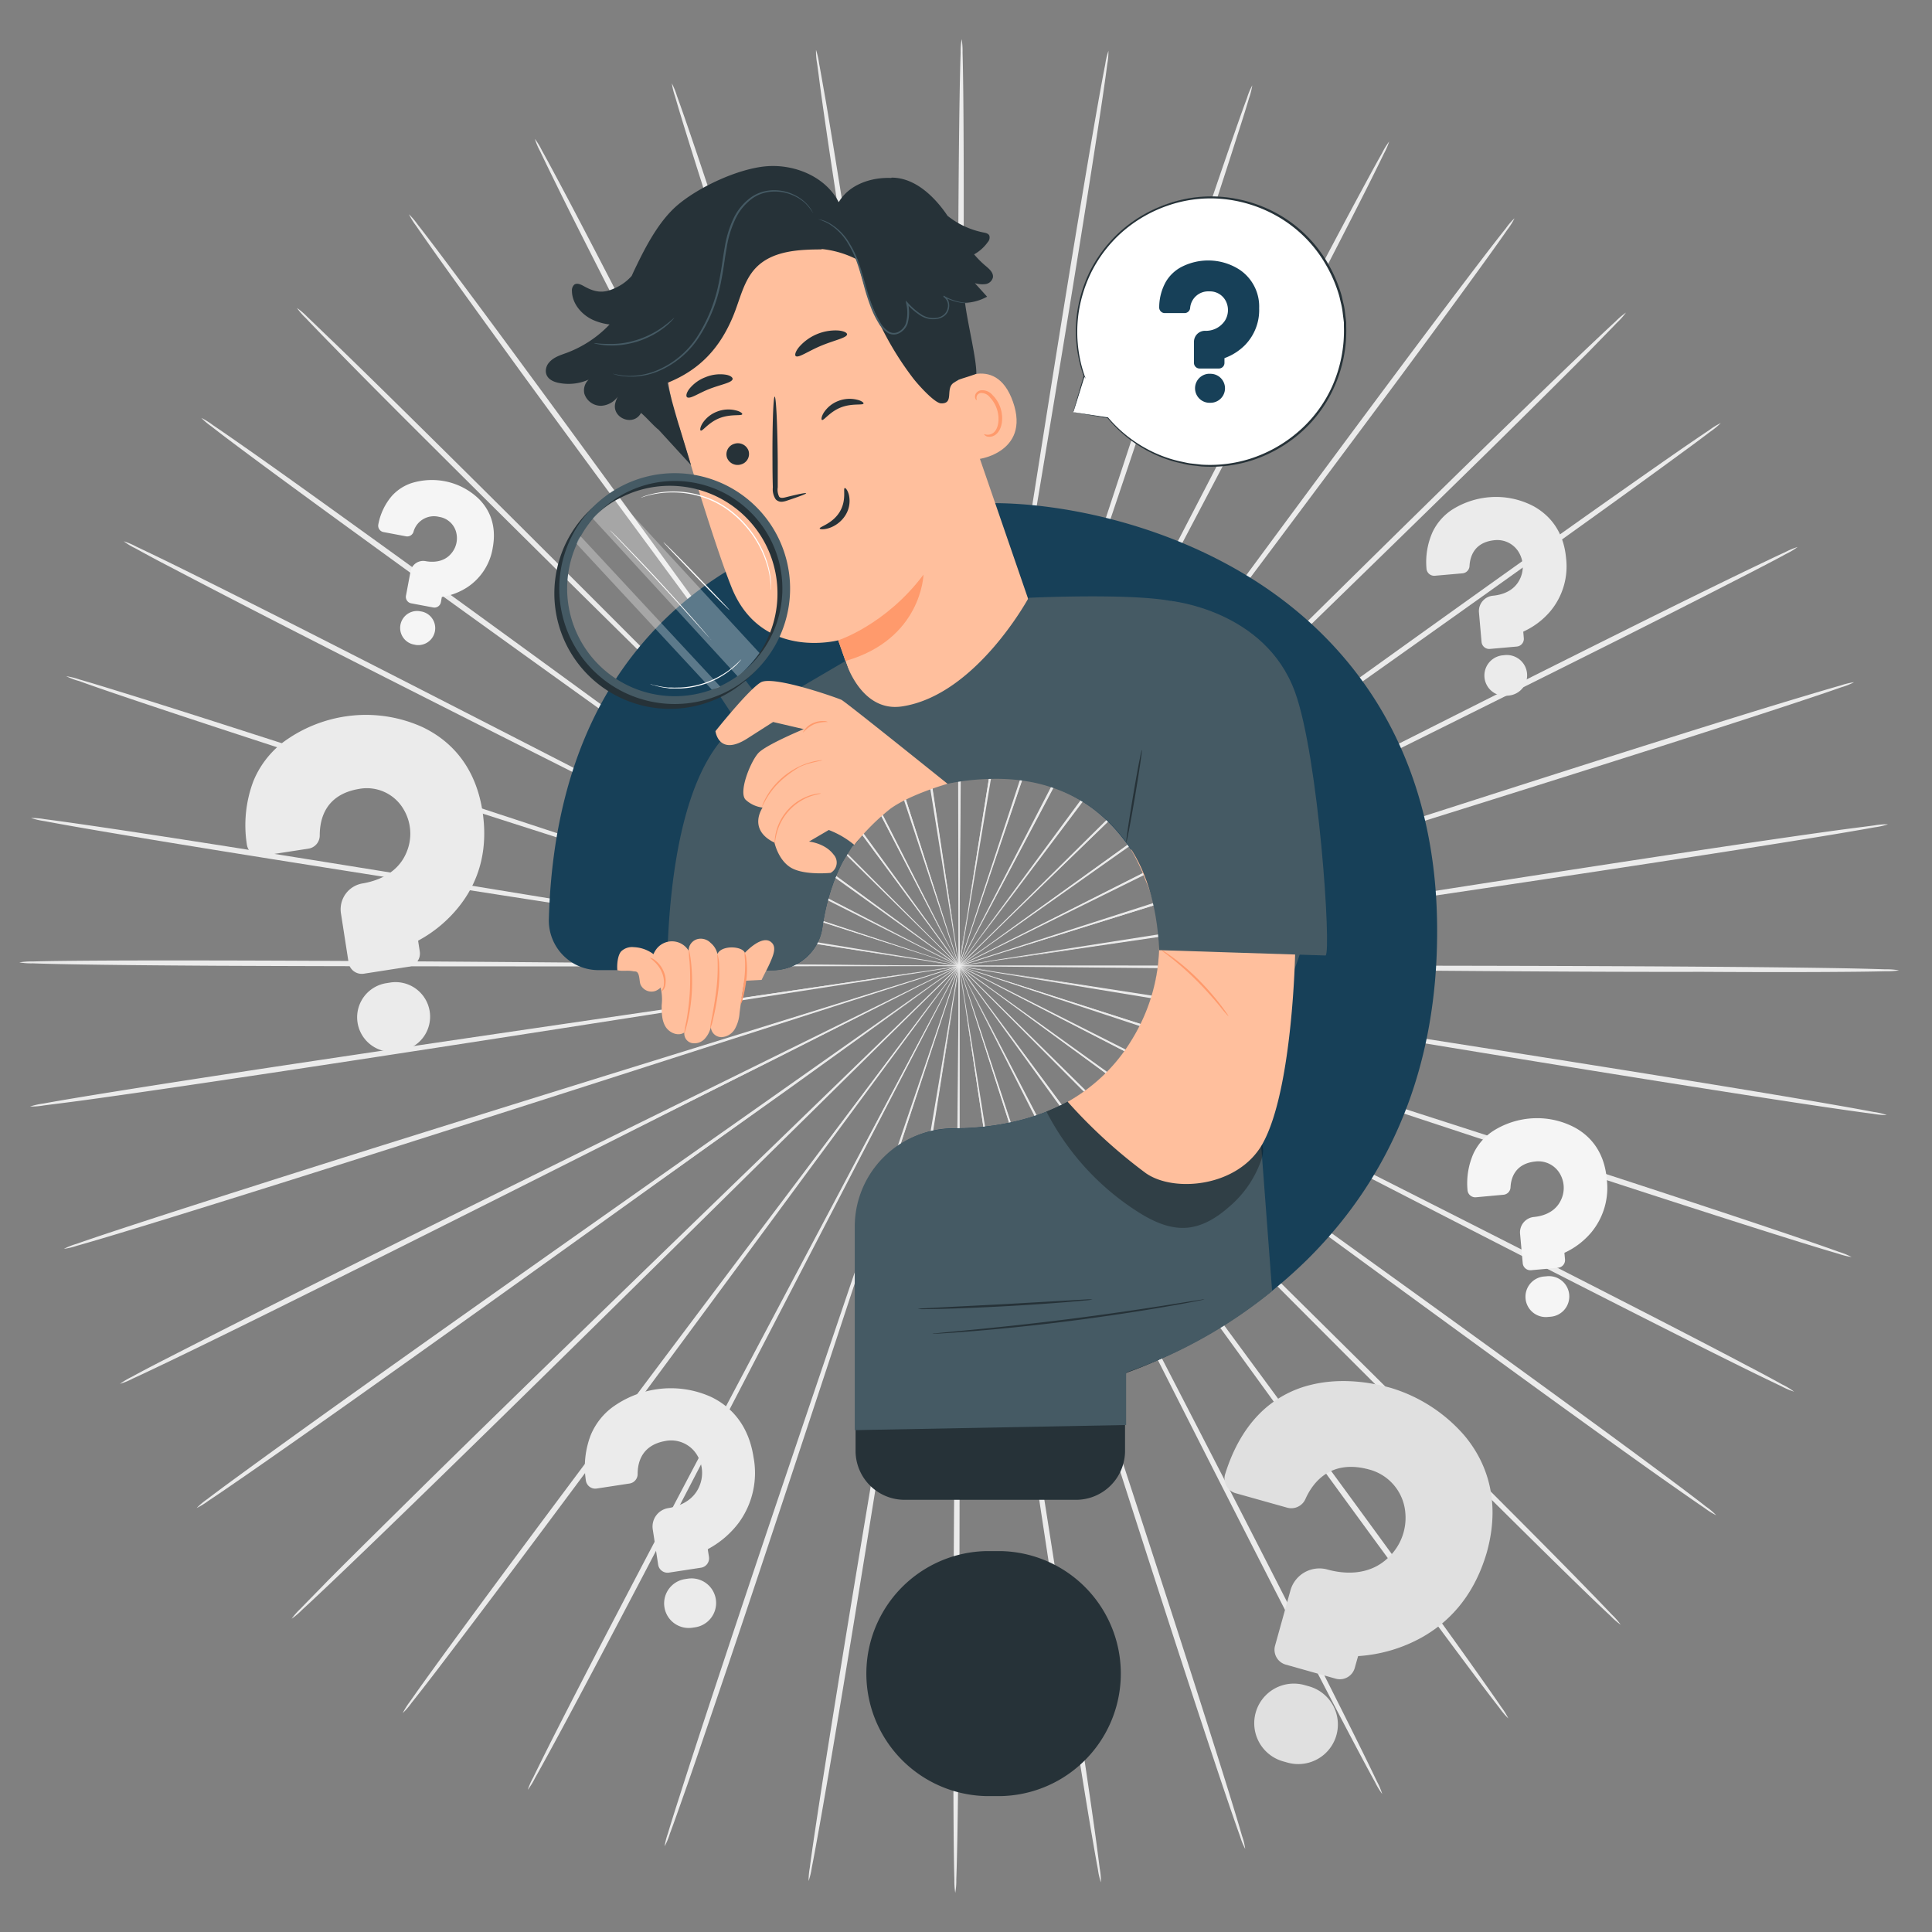 <svg xmlns="http://www.w3.org/2000/svg" viewBox="0 0 500 500"><rect x="0" y="0" width="500" height="500" fill="#808080" stroke="none"/><g id="freepik--background-complete--inject-165"><path d="M317.52,250.72l-123-1.17-37.28-.18-10.14,0-2.63,0a4.72,4.72,0,0,0-.9,0,5.12,5.12,0,0,0,.9.06l2.63.06,10.14.12,37.28.2,123,.08c48,0,91.5.06,123,.29,15.74.11,28.48.26,37.28.42,4.41.09,7.82.18,10.14.26a18,18,0,0,1,3.53.27,19.74,19.74,0,0,1-3.53.23c-2.32.06-5.74.12-10.14.15-8.8.08-21.54.1-37.28,0C409,251.58,365.54,251.21,317.52,250.72Z" style="fill:#ebebeb"></path><path d="M316.57,261.41l-121.35-20-36.8-5.89-10-1.52-2.61-.37a4.93,4.93,0,0,0-.89-.09,4.78,4.78,0,0,0,.88.2l2.59.47,10,1.68,36.8,5.91L316.68,260.7c47.44,7.35,90.38,14.07,121.44,19.12,15.53,2.52,28.09,4.62,36.76,6.14,4.34.75,7.7,1.37,10,1.81a17.24,17.24,0,0,1,3.45.81,19.73,19.73,0,0,1-3.53-.32c-2.3-.29-5.68-.76-10-1.39-8.71-1.27-21.3-3.2-36.84-5.66C406.81,276.3,363.92,269.26,316.57,261.41Z" style="fill:#ebebeb"></path><path d="M313.92,271.82,197.29,233.2l-35.4-11.53-9.65-3.06-2.52-.77a5.49,5.49,0,0,0-.87-.22,5,5,0,0,0,.84.33l2.48.86,9.6,3.22,35.39,11.55,117,37.55c45.67,14.62,87,27.93,116.87,37.74,14.94,4.9,27,8.93,35.32,11.77,4.16,1.42,7.39,2.55,9.56,3.34a18.3,18.3,0,0,1,3.28,1.34,19.4,19.4,0,0,1-3.44-.86c-2.23-.64-5.49-1.63-9.69-2.93-8.4-2.61-20.52-6.47-35.48-11.31C400.66,300.54,359.43,286.92,313.92,271.82Z" style="fill:#ebebeb"></path><path d="M309.65,281.68l-109-56.23-33.12-16.88-9-4.52-2.36-1.15a7.52,7.52,0,0,0-.83-.36,5.66,5.66,0,0,0,.78.46l2.31,1.24,9,4.66,33.11,16.9L310,281.05c42.77,21.52,81.47,41.08,109.4,55.4,14,7.16,25.24,13,33,17.11,3.88,2,6.88,3.66,8.91,4.78a17.48,17.48,0,0,1,3,1.82,19.45,19.45,0,0,1-3.26-1.38c-2.09-1-5.16-2.47-9.1-4.41-7.88-3.88-19.23-9.57-33.22-16.68C390.73,323.49,352.19,303.65,309.65,281.68Z" style="fill:#ebebeb"></path><path d="M303.87,290.76,205.1,218.42l-30-21.78-8.21-5.86c-.93-.65-1.64-1.15-2.16-1.5a4,4,0,0,0-.75-.48,7.1,7.1,0,0,0,.69.57l2.09,1.58,8.12,6,30,21.8,99.44,71.45c38.83,27.86,73.95,53.14,99.26,71.59,12.66,9.22,22.87,16.74,29.89,22,3.51,2.62,6.22,4.68,8,6.09a17.38,17.38,0,0,1,2.69,2.27,18.29,18.29,0,0,1-3-1.86c-1.92-1.3-4.71-3.24-8.3-5.76-7.16-5-17.47-12.42-30.17-21.59C377.32,344.56,342.39,319,303.87,290.76Z" style="fill:#ebebeb"></path><path d="M296.72,298.83l-86.16-86.6c-11.06-11-20-19.93-26.24-26.12-3.1-3.05-5.52-5.42-7.19-7.05l-1.89-1.82a5.53,5.53,0,0,0-.67-.59,5.23,5.23,0,0,0,.6.67L177,179.2l7.08,7.16,26.22,26.14,87,85.83c34,33.48,64.67,63.84,86.77,85.95,11.05,11.05,19.95,20,26.05,26.29,3.06,3.13,5.41,5.58,7,7.26a17.64,17.64,0,0,1,2.31,2.65,18.76,18.76,0,0,1-2.66-2.31c-1.69-1.56-4.15-3.91-7.29-6.95-6.28-6.08-15.3-15-26.4-26C360.79,363.25,330.32,332.66,296.72,298.83Z" style="fill:#ebebeb"></path><path d="M288.38,305.72,216.93,207l-21.8-29.83-6-8.07L187.56,167a6.81,6.81,0,0,0-.56-.68,4.45,4.45,0,0,0,.48.75l1.49,2.14,5.87,8.15,21.77,29.84L289,305.3c28.27,38.27,53.82,73,72.16,98.21,9.17,12.61,16.54,22.85,21.59,30,2.52,3.56,4.46,6.33,5.75,8.23a18,18,0,0,1,1.86,3,19,19,0,0,1-2.27-2.68c-1.42-1.81-3.48-4.51-6.1-8-5.25-7-12.76-17.12-22-29.7C341.52,379.18,316.24,344.29,288.38,305.72Z" style="fill:#ebebeb"></path><path d="M279.06,311.23l-54.9-108.57-16.81-32.82L202.72,161c-.54-1-.94-1.75-1.24-2.3a6,6,0,0,0-.45-.76,5.15,5.15,0,0,0,.35.81l1.14,2.35c1,2.07,2.56,5.09,4.5,9l16.78,32.83,55.91,108.07c21.86,42.16,41.59,80.38,55.7,108.13,7.06,13.87,12.72,25.12,16.57,32.93,1.93,3.9,3.4,6.94,4.38,9a17.73,17.73,0,0,1,1.36,3.23,19.19,19.19,0,0,1-1.82-3c-1.11-2-2.72-5-4.75-8.83-4.08-7.7-9.9-18.88-17-32.72C319.9,392,300.46,353.63,279.06,311.23Z" style="fill:#ebebeb"></path><path d="M269,315.24,232.08,199.5l-11.36-35c-1.37-4.1-2.43-7.29-3.16-9.5-.37-1.06-.65-1.87-.85-2.46a5.67,5.67,0,0,0-.33-.83,5.49,5.49,0,0,0,.22.87c.18.59.43,1.41.75,2.49l3,9.54c2.69,8.31,6.56,20.26,11.33,35l38,115.4c14.86,45,28.25,85.83,37.76,115.42,4.76,14.8,8.55,26.79,11.11,35.1,1.28,4.15,2.25,7.38,2.88,9.58a17.05,17.05,0,0,1,.83,3.4,17.86,17.86,0,0,1-1.32-3.24c-.78-2.16-1.89-5.35-3.29-9.46-2.8-8.23-6.75-20.17-11.58-34.95C296.42,401.32,283.34,360.42,269,315.24Z" style="fill:#ebebeb"></path><path d="M258.38,317.63c-7-46.87-13.37-89.28-18-120-2.37-15.33-4.29-27.73-5.63-36.35l-1.6-9.87c-.2-1.1-.34-1.95-.45-2.56a5.59,5.59,0,0,0-.19-.87,5.43,5.43,0,0,0,.08.89c.08.61.2,1.46.35,2.57.33,2.3.82,5.62,1.44,9.9,1.33,8.61,3.24,21,5.61,36.35,4.89,30.7,11.63,73.05,19.08,119.85s14.2,89.14,18.87,119.84c2.34,15.35,4.18,27.78,5.38,36.39.6,4.3,1,7.64,1.31,9.91a17.44,17.44,0,0,1,.28,3.48,18.81,18.81,0,0,1-.78-3.4c-.43-2.25-1-5.57-1.74-9.86-1.45-8.56-3.45-21-5.85-36.3C271.74,406.9,265.36,364.48,258.38,317.63Z" style="fill:#ebebeb"></path><path d="M247.53,318.36c.43-47.38.82-90.25,1.1-121.32.07-15.51.12-28,.16-36.77,0-4.32,0-7.68,0-10,0-1.12,0-2,0-2.6a4.59,4.59,0,0,0-.05-.88,8.56,8.56,0,0,0,0,.88c0,.62,0,1.48-.07,2.6,0,2.32-.06,5.68-.12,10,0,8.71-.1,21.26-.18,36.77V318.36c0,47.35,0,90.24-.21,121.28-.11,15.52-.25,28.08-.41,36.76-.09,4.34-.17,7.71-.26,10a17.59,17.59,0,0,1-.27,3.48,19.29,19.29,0,0,1-.23-3.48c-.07-2.29-.12-5.66-.17-10-.08-8.68-.11-21.25-.07-36.77C246.7,408.59,247.06,365.71,247.53,318.36Z" style="fill:#ebebeb"></path><path d="M236.68,317.42c7.9-46.73,15-89,20.22-119.68l6-36.29c.67-4.27,1.18-7.59,1.54-9.88l.37-2.58a4.86,4.86,0,0,0,.09-.88,6.19,6.19,0,0,0-.2.87c-.11.6-.27,1.45-.47,2.55-.39,2.29-1,5.6-1.7,9.86-1.41,8.6-3.45,21-6,36.29-4.89,30.7-11.65,73.05-19.11,119.86s-14.21,89.14-19.31,119.77c-2.55,15.31-4.67,27.7-6.2,36.25-.77,4.28-1.38,7.59-1.83,9.84a17.57,17.57,0,0,1-.82,3.4,19.14,19.14,0,0,1,.32-3.48c.29-2.27.76-5.61,1.41-9.91,1.28-8.59,3.23-21,5.71-36.33C221.64,406.43,228.76,364.12,236.68,317.42Z" style="fill:#ebebeb"></path><path d="M226.13,314.82l39.08-115,11.67-34.92,3.1-9.52c.33-1.07.59-1.89.77-2.48A5.43,5.43,0,0,0,281,152a4.67,4.67,0,0,0-.33.82l-.88,2.45c-.75,2.2-1.85,5.38-3.25,9.47-2.77,8.28-6.76,20.19-11.7,34.91-9.73,29.56-23.16,70.34-38,115.4s-28.26,85.82-38.19,115.28c-5,14.73-9,26.63-11.92,34.83-1.44,4.11-2.58,7.28-3.38,9.43a16.79,16.79,0,0,1-1.35,3.23,18.57,18.57,0,0,1,.87-3.39c.65-2.19,1.65-5.42,3-9.56,2.63-8.28,6.54-20.24,11.44-35C197.06,400.38,210.84,359.71,226.13,314.82Z" style="fill:#ebebeb"></path><path d="M216.13,310.62c22.23-42,42.36-80,56.94-107.55l17.1-32.68c2-3.85,3.51-6.84,4.58-8.91l1.16-2.34a4.1,4.1,0,0,0,.36-.81,6.67,6.67,0,0,0-.46.76l-1.25,2.29c-1.1,2.05-2.68,5-4.72,8.85l-17.12,32.66c-14.33,27.67-34.11,65.86-56,108.05s-41.61,80.37-56.12,107.92c-7.25,13.77-13.17,24.9-17.32,32.55-2.08,3.83-3.71,6.79-4.84,8.79a18.41,18.41,0,0,1-1.85,3A18.4,18.4,0,0,1,138,460c1-2.07,2.5-5.09,4.46-9,3.93-7.77,9.7-19,16.89-32.77C173.77,390.6,193.87,352.57,216.13,310.62Z" style="fill:#ebebeb"></path><path d="M206.92,304.92l73.29-97.45,22.06-29.64,5.94-8.1,1.52-2.12a6.62,6.62,0,0,0,.49-.75,5.23,5.23,0,0,0-.58.68l-1.6,2.07c-1.41,1.85-3.45,4.55-6.06,8l-22.09,29.62-72.39,98.1c-28.22,38.31-53.84,73-72.53,97.94-9.35,12.48-17,22.56-22.27,29.48-2.66,3.46-4.74,6.14-6.18,7.93a17.1,17.1,0,0,1-2.29,2.66,18.38,18.38,0,0,1,1.89-3c1.31-1.89,3.27-4.65,5.83-8.18,5.11-7.07,12.58-17.25,21.87-29.77C152.4,377.39,178.28,342.93,206.92,304.92Z" style="fill:#ebebeb"></path><path d="M198.72,297.87l87.77-85C297.65,201.93,306.68,193.09,313,187l7.14-7.09,1.84-1.87a5.75,5.75,0,0,0,.6-.66,6.1,6.1,0,0,0-.68.58c-.45.43-1.08,1-1.91,1.8l-7.25,7-26.49,25.88-87,85.8c-33.92,33.51-64.69,63.81-87.1,85.62-11.2,10.9-20.3,19.68-26.65,25.71-3.17,3-5.64,5.33-7.35,6.89a17.77,17.77,0,0,1-2.68,2.27,18.71,18.71,0,0,1,2.33-2.63c1.59-1.66,4-4.08,7-7.18C91,402.86,100,394,111.14,383,133.44,361.1,164.44,331,198.72,297.87Z" style="fill:#ebebeb"></path><path d="M191.74,289.65l100.11-70.52,30.23-21.51,8.17-5.91,2.11-1.56a5.26,5.26,0,0,0,.7-.57,6.58,6.58,0,0,0-.76.48l-2.17,1.48-8.27,5.78-30.24,21.5-99.46,71.41c-38.8,27.91-74,53.12-99.54,71.22-12.79,9.06-23.17,16.34-30.38,21.31-3.61,2.49-6.42,4.41-8.35,5.68a18.87,18.87,0,0,1-3,1.84A18,18,0,0,1,53.6,388c1.83-1.4,4.56-3.43,8.09-6,7.07-5.18,17.35-12.6,30.1-21.7C117.28,342.1,152.64,317.15,191.74,289.65Z" style="fill:#ebebeb"></path><path d="M186.14,280.47,296.2,226.25l33.27-16.59,9-4.58,2.33-1.22c.52-.28.78-.43.78-.44a4.78,4.78,0,0,0-.83.35l-2.38,1.12-9.08,4.44L296,225.9,186.46,281.11c-42.74,21.57-81.47,41.06-109.6,55-14.07,7-25.47,12.56-33.39,16.37-4,1.9-7,3.35-9.14,4.31a17.59,17.59,0,0,1-3.27,1.35,19.41,19.41,0,0,1,3-1.79c2-1.1,5-2.69,8.95-4.7,7.8-4,19.13-9.76,33.16-16.79C104.28,320.79,143.16,301.59,186.14,280.47Z" style="fill:#ebebeb"></path><path d="M182.07,270.52l117.34-36.46,35.5-11.22,9.63-3.12,2.49-.85a4.63,4.63,0,0,0,.84-.32,5.81,5.81,0,0,0-.87.22l-2.53.74-9.67,3-35.52,11.19-117,37.53c-45.65,14.68-87,27.91-117,37.3-15,4.71-27.15,8.46-35.58,11-4.21,1.27-7.49,2.23-9.72,2.85a17.63,17.63,0,0,1-3.44.82,18.22,18.22,0,0,1,3.29-1.3c2.18-.77,5.41-1.87,9.59-3.25,8.34-2.76,20.45-6.68,35.43-11.44C94.8,297.64,136.26,284.72,182.07,270.52Z" style="fill:#ebebeb"></path><path d="M179.63,260.07l121.7-17.8,36.85-5.57,10-1.59,2.6-.45a4.68,4.68,0,0,0,.88-.19,7.51,7.51,0,0,0-.9.08l-2.61.35-10,1.43-36.86,5.55-121.53,18.9c-47.42,7.41-90.38,14.06-121.5,18.68-15.57,2.32-28.17,4.14-36.89,5.33-4.36.59-7.75,1-10.06,1.3a19,19,0,0,1-3.53.28,18.63,18.63,0,0,1,3.46-.78c2.28-.42,5.64-1,10-1.72,8.69-1.43,21.27-3.42,36.82-5.8C89.13,273.31,132.13,267,179.63,260.07Z" style="fill:#ebebeb"></path><path d="M178.89,249.37l123,1,37.29.13,10.13,0,2.64,0c.59,0,.9,0,.9,0a5.27,5.27,0,0,0-.9-.06l-2.64-.06-10.13-.11L301.92,250l-123,.08c-48,.06-91.5,0-123-.14-15.74-.09-28.48-.22-37.28-.38-4.4-.08-7.82-.16-10.14-.25A17.76,17.76,0,0,1,5,249.06a19.94,19.94,0,0,1,3.54-.23c2.31-.07,5.73-.13,10.13-.17,8.81-.09,21.55-.12,37.29-.09C87.39,248.62,130.88,248.94,178.89,249.37Z" style="fill:#ebebeb"></path><path d="M179.83,238.68,301.2,258.54,338,264.38l10,1.52,2.61.36a5,5,0,0,0,.9.09,5.09,5.09,0,0,0-.88-.2l-2.59-.46-10-1.67-36.8-5.87L179.72,239.39c-47.45-7.29-90.4-14-121.47-19-15.53-2.5-28.09-4.59-36.76-6.09-4.34-.75-7.7-1.36-10-1.8a19.44,19.44,0,0,1-3.45-.8,18.21,18.21,0,0,1,3.53.3c2.31.29,5.69.76,10.05,1.39,8.71,1.26,21.3,3.17,36.84,5.61C89.57,223.9,132.47,230.89,179.83,238.68Z" style="fill:#ebebeb"></path><path d="M182.46,228.27l116.68,38.47,35.42,11.48,9.66,3,2.52.76a5.06,5.06,0,0,0,.87.23,5.57,5.57,0,0,0-.84-.33l-2.49-.86-9.6-3.21-35.41-11.51-117-37.4c-45.69-14.56-87.05-27.82-116.92-37.59-14.94-4.88-27-8.89-35.34-11.73-4.16-1.41-7.38-2.54-9.56-3.33A17.52,17.52,0,0,1,17.14,175a19.79,19.79,0,0,1,3.44.85c2.23.64,5.5,1.63,9.7,2.93,8.4,2.59,20.53,6.44,35.49,11.26C95.69,199.65,136.94,213.22,182.46,228.27Z" style="fill:#ebebeb"></path><path d="M186.72,218.4l109.09,56.09L329,291.33l9,4.51,2.37,1.15a5,5,0,0,0,.82.35,5.81,5.81,0,0,0-.77-.45l-2.32-1.24-9-4.65L296,274.14,186.39,219c-42.79-21.47-81.52-41-109.46-55.27-14-7.14-25.26-13-33-17.06-3.88-2-6.88-3.65-8.91-4.77a17,17,0,0,1-3-1.82,19.21,19.21,0,0,1,3.25,1.38c2.1,1,5.17,2.46,9.11,4.39,7.88,3.87,19.24,9.56,33.25,16.64C105.59,176.68,144.16,196.48,186.72,218.4Z" style="fill:#ebebeb"></path><path d="M192.5,209.31l98.86,72.22,30.06,21.74,8.22,5.85,2.16,1.5a5.51,5.51,0,0,0,.75.48,4.73,4.73,0,0,0-.69-.57L329.77,309l-8.13-6-30.05-21.76-99.52-71.33c-38.87-27.81-74-53-99.36-71.47-12.67-9.2-22.89-16.7-29.91-21.94-3.51-2.62-6.23-4.67-8-6.08a18.61,18.61,0,0,1-2.7-2.27,19.26,19.26,0,0,1,3,1.87c1.91,1.29,4.71,3.22,8.3,5.74,7.17,5,17.49,12.4,30.2,21.56C119,155.6,153.93,181.1,192.5,209.31Z" style="fill:#ebebeb"></path><path d="M199.64,201.23l86.26,86.5,26.28,26.09,7.19,7,1.89,1.81a6,6,0,0,0,.68.59,5.23,5.23,0,0,0-.6-.67l-1.82-1.88-7.08-7.15-26.26-26.1-87.06-85.73c-34-33.43-64.75-63.75-86.87-85.84-11.07-11-20-20-26.09-26.26-3.06-3.12-5.42-5.57-7-7.24a17.47,17.47,0,0,1-2.31-2.65A18.45,18.45,0,0,1,79.53,82C81.21,83.6,83.67,86,86.82,89c6.29,6.08,15.32,14.93,26.43,25.93C135.48,136.89,166,167.44,199.64,201.23Z" style="fill:#ebebeb"></path><path d="M208,194.33,279.54,293c9.2,12.56,16.66,22.73,21.83,29.8l6,8.05c.68.9,1.21,1.59,1.59,2.08a4.66,4.66,0,0,0,.57.69,6.11,6.11,0,0,0-.48-.75l-1.51-2.14-5.87-8.15-21.81-29.81-72.49-98c-28.32-38.24-53.9-72.91-72.28-98.11C125.91,84,118.52,73.8,113.46,66.69c-2.52-3.56-4.46-6.33-5.76-8.23a18.27,18.27,0,0,1-1.86-3,18.23,18.23,0,0,1,2.27,2.68c1.42,1.81,3.48,4.5,6.11,8,5.26,7,12.78,17.1,22,29.67C154.73,120.94,180.06,155.8,208,194.33Z" style="fill:#ebebeb"></path><path d="M217.27,188.81l55,108.5c7.1,13.83,12.85,25,16.85,32.8,2,3.84,3.57,6.82,4.64,8.88.54,1,.95,1.76,1.24,2.3a5.06,5.06,0,0,0,.46.77,7,7,0,0,0-.36-.82L294,338.9l-4.51-9c-4-7.77-9.73-19-16.82-32.81l-56.05-108c-21.91-42.14-41.69-80.32-55.84-108C153.71,67.21,148,56,144.17,48.16c-1.93-3.9-3.4-6.94-4.38-9a17.45,17.45,0,0,1-1.37-3.23,18.56,18.56,0,0,1,1.82,3c1.12,2,2.73,5,4.77,8.82,4.09,7.69,9.92,18.87,17.05,32.7C176.34,108.11,195.82,146.44,217.27,188.81Z" style="fill:#ebebeb"></path><path d="M227.35,184.79c14.47,45.17,27.56,86.06,37,115.69,4.81,14.76,8.7,26.71,11.41,35,1.37,4.1,2.43,7.29,3.17,9.49.37,1.06.65,1.88.85,2.46a5.67,5.67,0,0,0,.33.83,4.19,4.19,0,0,0-.22-.86l-.75-2.49c-.71-2.22-1.72-5.43-3-9.55-2.69-8.3-6.57-20.25-11.37-35L226.66,185c-14.91-45-28.35-85.79-37.9-115.38C184,54.85,180.17,42.86,177.6,34.55c-1.29-4.15-2.26-7.38-2.89-9.58a18.51,18.51,0,0,1-.84-3.4,18.24,18.24,0,0,1,1.32,3.25c.79,2.15,1.9,5.34,3.31,9.45,2.81,8.23,6.78,20.16,11.62,34.93C199.8,98.74,212.93,139.62,227.35,184.79Z" style="fill:#ebebeb"></path><path d="M238,182.38c7.08,46.86,13.49,89.27,18.13,120,2.39,15.33,4.33,27.73,5.68,36.34.7,4.27,1.24,7.58,1.61,9.87.2,1.1.35,2,.46,2.56a4.41,4.41,0,0,0,.19.87,5.29,5.29,0,0,0-.08-.88c-.09-.62-.2-1.47-.35-2.58l-1.46-9.89c-1.34-8.62-3.27-21-5.65-36.34-4.93-30.7-11.73-73-19.25-119.84s-14.31-89.12-19-119.82C215.85,47.33,214,34.9,212.79,26.3c-.61-4.3-1-7.64-1.33-9.91a17.49,17.49,0,0,1-.28-3.49,19.12,19.12,0,0,1,.78,3.41c.43,2.25,1,5.57,1.76,9.85,1.46,8.56,3.48,21,5.9,36.3C224.47,93.13,230.91,135.54,238,182.38Z" style="fill:#ebebeb"></path><path d="M248.8,181.64c-.37,47.38-.71,90.25-1,121.33,0,15.5-.09,28-.11,36.76,0,4.32,0,7.68,0,10,0,1.12,0,2,0,2.6a6,6,0,0,0,.05.88,5,5,0,0,0,.06-.88c0-.62,0-1.48.06-2.6,0-2.32.06-5.68.1-10,0-8.71.08-21.26.14-36.76,0-31.08-.1-74-.15-121.33s-.12-90.23.06-121.28c.08-15.52.21-28.08.36-36.76.08-4.34.16-7.71.24-10a17.59,17.59,0,0,1,.27-3.48,19.29,19.29,0,0,1,.23,3.48c.07,2.29.13,5.66.18,10,.1,8.68.14,21.25.12,36.77C249.51,91.41,249.21,134.29,248.8,181.64Z" style="fill:#ebebeb"></path><path d="M259.64,182.57c-7.83,46.74-14.92,89-20.06,119.7-2.49,15.31-4.5,27.7-5.9,36.3-.66,4.27-1.17,7.59-1.53,9.88-.16,1.11-.28,2-.37,2.58a5.29,5.29,0,0,0-.08.88,5.61,5.61,0,0,0,.19-.86c.12-.61.27-1.46.47-2.56.39-2.29,1-5.6,1.69-9.86,1.4-8.6,3.43-21,5.92-36.3,4.86-30.71,11.56-73.07,19-119.88S273,93.3,278.08,62.66c2.53-15.32,4.63-27.71,6.15-36.27.76-4.27,1.38-7.59,1.82-9.83a18.62,18.62,0,0,1,.81-3.4,17.42,17.42,0,0,1-.31,3.48c-.28,2.27-.75,5.6-1.39,9.9-1.27,8.59-3.21,21-5.67,36.34C274.57,93.54,267.51,135.85,259.64,182.57Z" style="fill:#ebebeb"></path><path d="M270.2,185.15,231.27,300.24c-4.9,14.73-8.87,26.66-11.62,34.94-1.33,4.11-2.37,7.31-3.09,9.52l-.77,2.49a4.86,4.86,0,0,0-.23.86,6.28,6.28,0,0,0,.34-.83c.2-.58.49-1.4.87-2.45L220,335.3l11.65-34.93c9.69-29.57,23.07-70.36,37.85-115.44s28.15-85.86,38-115.33c4.94-14.74,9-26.64,11.87-34.85,1.43-4.11,2.57-7.29,3.37-9.43a17.55,17.55,0,0,1,1.35-3.24,18.7,18.7,0,0,1-.86,3.39c-.65,2.2-1.65,5.42-3,9.57-2.63,8.29-6.52,20.25-11.4,35C299.16,99.56,285.44,140.25,270.2,185.15Z" style="fill:#ebebeb"></path><path d="M280.21,189.35,223.41,297c-7.19,13.79-13,25-17.06,32.7l-4.57,8.92-1.16,2.34a5.58,5.58,0,0,0-.36.81,5.21,5.21,0,0,0,.46-.76l1.25-2.29c1.1-2.05,2.68-5,4.71-8.85l17.08-32.69L279.57,189c21.75-42.22,41.51-80.42,56-108,7.23-13.79,13.13-24.92,17.28-32.58,2.07-3.83,3.69-6.8,4.83-8.8a18,18,0,0,1,1.84-3,19.47,19.47,0,0,1-1.4,3.21c-1,2.07-2.49,5.1-4.45,9-3.92,7.77-9.67,19-16.84,32.79C322.46,109.31,302.41,147.36,280.21,189.35Z" style="fill:#ebebeb"></path><path d="M289.43,195l-73.17,97.54-22,29.67-5.93,8.11c-.66.91-1.16,1.62-1.52,2.12a6.62,6.62,0,0,0-.49.75,5.23,5.23,0,0,0,.58-.68l1.6-2.07c1.4-1.86,3.44-4.55,6.05-8l22.05-29.65,72.26-98.19c28.18-38.34,53.75-73,72.41-98,9.33-12.5,16.93-22.58,22.23-29.51,2.65-3.47,4.73-6.14,6.17-7.94a17.1,17.1,0,0,1,2.29-2.66,17.86,17.86,0,0,1-1.89,3c-1.3,1.89-3.27,4.66-5.82,8.19-5.1,7.08-12.56,17.26-21.83,29.8C343.85,122.49,318,157,289.43,195Z" style="fill:#ebebeb"></path><path d="M297.63,202.07,210,287.2l-26.43,25.92c-3.08,3.07-5.48,5.46-7.14,7.1l-1.83,1.87a5.23,5.23,0,0,0-.6.67,7.33,7.33,0,0,0,.68-.59l1.9-1.8,7.25-7,26.45-25.91,86.87-85.91c33.88-33.55,64.61-63.89,87-85.73,11.19-10.91,20.28-19.71,26.61-25.74,3.17-3,5.65-5.34,7.35-6.9a19.25,19.25,0,0,1,2.68-2.28,18,18,0,0,1-2.33,2.63c-1.59,1.67-4,4.1-7,7.2-6.16,6.21-15.13,15.12-26.27,26.09C362.83,138.76,331.87,168.87,297.63,202.07Z" style="fill:#ebebeb"></path><path d="M304.63,210.28l-100,70.64-30.2,21.56c-3.53,2.55-6.28,4.54-8.17,5.92L164.13,310a5.29,5.29,0,0,0-.69.56,5,5,0,0,0,.76-.47l2.16-1.48,8.26-5.8,30.22-21.53L304.2,209.7c38.76-28,73.9-53.21,99.45-71.35C416.42,129.28,426.8,122,434,117c3.61-2.49,6.42-4.41,8.34-5.68a17.72,17.72,0,0,1,3-1.84,18.75,18.75,0,0,1-2.72,2.24c-1.83,1.4-4.56,3.44-8.09,6-7.06,5.19-17.33,12.62-30.07,21.74C379,157.74,343.69,182.73,304.63,210.28Z" style="fill:#ebebeb"></path><path d="M310.24,219.46l-110,54.35L167,290.45,158,295l-2.32,1.22c-.52.29-.79.44-.78.45a4.78,4.78,0,0,0,.83-.35l2.37-1.13,9.08-4.45,33.26-16.61,109.48-55.34c42.72-21.63,81.43-41.16,109.54-55.14,14.05-7,25.45-12.59,33.36-16.4,4-1.91,7-3.37,9.14-4.33a18.89,18.89,0,0,1,3.27-1.36,18,18,0,0,1-3,1.8c-2,1.11-5.05,2.69-8.95,4.71-7.79,4-19.11,9.79-33.14,16.84C392.05,179,353.19,198.28,310.24,219.46Z" style="fill:#ebebeb"></path><path d="M314.32,229.39,197,266l-35.49,11.27-9.62,3.14-2.5.84a5.57,5.57,0,0,0-.84.33,5.41,5.41,0,0,0,.88-.22l2.52-.75,9.68-3,35.49-11.25c30-9.64,71.28-23,117-37.67s87-28,117-37.45c15-4.73,27.14-8.49,35.56-11,4.21-1.27,7.49-2.23,9.72-2.86a19.38,19.38,0,0,1,3.44-.83,16.82,16.82,0,0,1-3.29,1.31c-2.18.77-5.41,1.88-9.58,3.26-8.34,2.78-20.44,6.71-35.42,11.49C401.56,202.17,360.11,215.14,314.32,229.39Z" style="fill:#ebebeb"></path><path d="M316.77,239.84l-121.68,18-36.84,5.62-10,1.6-2.59.45a5.22,5.22,0,0,0-.88.19,5.43,5.43,0,0,0,.89-.08l2.62-.35,10-1.45,36.84-5.59,121.51-19.05C364.07,231.66,407,225,438.14,220.3c15.56-2.34,28.16-4.17,36.88-5.37,4.36-.6,7.75-1,10.06-1.32a17.9,17.9,0,0,1,3.53-.28,18.63,18.63,0,0,1-3.46.78c-2.28.42-5.64,1-10,1.73-8.68,1.45-21.26,3.45-36.81,5.85C407.26,226.49,364.26,232.87,316.77,239.84Z" style="fill:#ebebeb"></path><path d="M378.89,371.4A40.73,40.73,0,0,0,360,359.2c-5.09-1.43-12.81-2.74-20.67-.82a27.9,27.9,0,0,0-12.71,6.84c-4.21,4-7.42,9.43-9.54,16.24a3.86,3.86,0,0,0,.3,3.05,3.93,3.93,0,0,0,2.4,1.93l13.36,3.75a4,4,0,0,0,4.69-2.21c1.77-4,6.24-10.37,16.28-7.73a12.62,12.62,0,0,1,9.57,11.07,14.14,14.14,0,0,1-4.56,11.95c-5.2,4.86-12,3.92-15.57,2.92a7.79,7.79,0,0,0-9.57,5.35l-4,14.37a4,4,0,0,0,2.73,4.88l13,3.66a4,4,0,0,0,4.88-2.73l.85-3a.18.18,0,0,1,.16-.13,39,39,0,0,0,16.24-4.76c8.41-4.68,14.11-12.18,17-22.27C388.79,387.09,383.79,377.18,378.89,371.4Z" style="fill:#e0e0e0"></path><path d="M338.77,436.42l-1.14-.32a10.25,10.25,0,1,0-5.56,19.74l1.14.32a10.25,10.25,0,0,0,5.56-19.74Z" style="fill:#e0e0e0"></path><path d="M407.56,291.81a20.82,20.82,0,0,0-11.29-2.37,21.23,21.23,0,0,0-10.06,3.39,14.38,14.38,0,0,0-4.83,5.6,19,19,0,0,0-1.59,9.53,2,2,0,0,0,.7,1.41,2,2,0,0,0,1.51.48l7.08-.65a2,2,0,0,0,1.84-1.92c.11-2.25,1.09-6.11,6.38-6.68a6.46,6.46,0,0,1,6.61,3.54,7.25,7.25,0,0,1,0,6.56c-1.6,3.28-5,4.07-6.92,4.25a4,4,0,0,0-3.6,4.32l.69,7.62a2,2,0,0,0,2.2,1.84l6.91-.63a2,2,0,0,0,1.83-2.21l-.15-1.6a.1.1,0,0,1,.06-.09,20,20,0,0,0,6.9-5.26,18.08,18.08,0,0,0,4-13.77C415.18,297.51,411,293.68,407.56,291.81Z" style="fill:#f5f5f5"></path><path d="M400.26,330.3l-.6.05a5.26,5.26,0,1,0,1,10.47l.6-.05a5.26,5.26,0,1,0-1-10.47Z" style="fill:#f5f5f5"></path><path d="M123.88,129.07a17.47,17.47,0,0,0-8.52-4.48,17.79,17.79,0,0,0-8.84.43,11.92,11.92,0,0,0-5.16,3.39,15.89,15.89,0,0,0-3.45,7.29,1.68,1.68,0,0,0,1.34,2l5.83,1.1a1.71,1.71,0,0,0,1.92-1.12,5.48,5.48,0,0,1,6.64-3.91,5.39,5.39,0,0,1,4.5,4.35,6.07,6.07,0,0,1-1.49,5.27c-2,2.27-5,2.12-6.53,1.83a3.33,3.33,0,0,0-3.87,2.64l-1.18,6.28a1.69,1.69,0,0,0,1.35,2l5.68,1.07a1.7,1.7,0,0,0,2-1.35l.24-1.32a.11.11,0,0,1,.07-.06,16.81,16.81,0,0,0,6.74-2.64,15.11,15.11,0,0,0,6.38-10.13C128.69,135.38,126.19,131.35,123.88,129.07Z" style="fill:#f5f5f5"></path><path d="M109.25,158.29l-.5-.09a4.38,4.38,0,1,0-1.62,8.61l.5.1a4.39,4.39,0,0,0,1.62-8.62Z" style="fill:#f5f5f5"></path><path d="M397,131.07a20.86,20.86,0,0,0-11.29-2.41A21.27,21.27,0,0,0,375.66,132a14.4,14.4,0,0,0-4.86,5.58,19.08,19.08,0,0,0-1.63,9.53,2,2,0,0,0,2.2,1.89l7.09-.62a2,2,0,0,0,1.85-1.91c.12-2.25,1.11-6.1,6.4-6.66a6.48,6.48,0,0,1,6.6,3.57,7.25,7.25,0,0,1,0,6.56c-1.61,3.28-5,4.05-6.94,4.23a4,4,0,0,0-3.62,4.3l.67,7.62a2,2,0,0,0,2.2,1.85l6.9-.61a2,2,0,0,0,1.84-2.19l-.14-1.61a.11.11,0,0,1,.06-.09,20,20,0,0,0,6.92-5.22,18.12,18.12,0,0,0,4.1-13.76C404.61,136.81,400.41,133,397,131.07Z" style="fill:#ebebeb"></path><path d="M389.56,169.53l-.6.06a5.25,5.25,0,1,0,.91,10.47l.6-.05a5.26,5.26,0,0,0-.91-10.48Z" style="fill:#ebebeb"></path><path d="M184,361.51a25.31,25.31,0,0,0-13.83-2,25.75,25.75,0,0,0-11.9,4.85,17.24,17.24,0,0,0-5.42,7.12,23,23,0,0,0-1.23,11.64,2.45,2.45,0,0,0,2.81,2.11l8.51-1.3a2.47,2.47,0,0,0,2.08-2.46c0-2.72.87-7.46,7.22-8.55a7.83,7.83,0,0,1,8.25,3.8,8.8,8.8,0,0,1,.5,7.93c-1.7,4.08-5.78,5.29-8.06,5.65a4.83,4.83,0,0,0-4,5.48l1.4,9.16a2.46,2.46,0,0,0,2.8,2.05l8.29-1.27a2.46,2.46,0,0,0,2.06-2.8l-.3-1.92a.11.11,0,0,1,.06-.11,24.32,24.32,0,0,0,8-6.87A21.87,21.87,0,0,0,195,377.05C193.58,367.84,188.21,363.51,184,361.51Z" style="fill:#ebebeb"></path><path d="M178,408.56l-.72.11a6.36,6.36,0,1,0,1.92,12.58l.73-.11A6.36,6.36,0,1,0,178,408.56Z" style="fill:#ebebeb"></path><path d="M109.31,188.16a35.49,35.49,0,0,0-19.43-2.82,36.18,36.18,0,0,0-16.71,6.83,24.31,24.31,0,0,0-7.6,10,32.33,32.33,0,0,0-1.69,16.34,3.43,3.43,0,0,0,1.34,2.32,3.47,3.47,0,0,0,2.61.65l12-1.85a3.46,3.46,0,0,0,2.92-3.45c0-3.84,1.2-10.49,10.12-12a11,11,0,0,1,11.6,5.31,12.33,12.33,0,0,1,.72,11.13c-2.37,5.74-8.1,7.45-11.3,8a6.79,6.79,0,0,0-5.66,7.71l2,12.87A3.45,3.45,0,0,0,94.11,252l11.65-1.81a3.46,3.46,0,0,0,2.88-3.94l-.42-2.7a.16.16,0,0,1,.09-.16,34.14,34.14,0,0,0,11.16-9.66c5-6.76,6.79-14.77,5.39-23.81C122.85,197,115.29,191,109.31,188.16Z" style="fill:#ebebeb"></path><path d="M101,254.28l-1,.16a8.94,8.94,0,0,0,2.74,17.67l1-.16A8.94,8.94,0,1,0,101,254.28Z" style="fill:#ebebeb"></path></g><g id="freepik--speech-bubble--inject-165"><path d="M277.72,106.67l9,1.5a34.82,34.82,0,1,0-6.17-10.85v0Z" style="fill:#fff"></path><path d="M277.72,106.67s0-.2.16-.6l.51-1.79c.48-1.61,1.17-4,2.06-7l.06-.21.13.18v0l-.19.09a34.69,34.69,0,0,1-1.64-16.72A36,36,0,0,1,282.17,70,35.23,35.23,0,0,1,289.82,60a35.71,35.71,0,0,1,12-7.13,34.2,34.2,0,0,1,15-1.87A35.82,35.82,0,0,1,332,56.13a34.34,34.34,0,0,1,11.68,12.08,36.38,36.38,0,0,1,3.43,7.94c.2.69.33,1.39.49,2.09a16.3,16.3,0,0,1,.42,2.08c.09.7.17,1.41.26,2.1l.12,1,0,1a35.65,35.65,0,0,1-3.17,15.89A34.13,34.13,0,0,1,336,112.5a35.88,35.88,0,0,1-12.34,6.75A35.1,35.1,0,0,1,311,120.72l-2.93-.34c-1-.14-1.88-.39-2.79-.57a32.42,32.42,0,0,1-5.13-1.64,34.7,34.7,0,0,1-13.5-9.93l.06,0L280,107.09l-1.71-.31-.57-.11.61.08,1.75.27,6.67,1h0l0,0a34.7,34.7,0,0,0,13.46,9.76,32.22,32.22,0,0,0,5.09,1.6c.91.17,1.82.42,2.77.55l2.9.32a34.56,34.56,0,0,0,12.47-1.5,35.46,35.46,0,0,0,12.16-6.69,33.87,33.87,0,0,0,9.1-11.93,35.27,35.27,0,0,0,3.1-15.67v-1l-.12-1c-.09-.68-.17-1.37-.26-2.07a18.59,18.59,0,0,0-.41-2.05c-.17-.68-.3-1.38-.49-2a35.57,35.57,0,0,0-3.38-7.83,33.91,33.91,0,0,0-11.5-11.9,35.3,35.3,0,0,0-15-5.1A33.79,33.79,0,0,0,302,53.29a35.28,35.28,0,0,0-11.85,7,34.63,34.63,0,0,0-7.59,9.9,35.72,35.72,0,0,0-3.37,10.47,34.83,34.83,0,0,0,1.51,16.6l.26.74-.44-.64v0l.18,0c-.93,3-1.66,5.32-2.15,6.91-.25.78-.44,1.38-.57,1.81S277.72,106.67,277.72,106.67Z" style="fill:#263238"></path><path d="M320.76,69.77a14.92,14.92,0,0,0-7.9-2.36,15.09,15.09,0,0,0-7.35,1.81,10.22,10.22,0,0,0-3.78,3.69A13.64,13.64,0,0,0,300,79.6a1.45,1.45,0,0,0,.42,1,1.42,1.42,0,0,0,1,.43l5.08,0A1.46,1.46,0,0,0,308,79.79a4.69,4.69,0,0,1,4.94-4.38,4.62,4.62,0,0,1,4.49,2.92A5.17,5.17,0,0,1,317,83a5.89,5.89,0,0,1-5.18,2.61A2.85,2.85,0,0,0,309,88.46l0,5.47a1.45,1.45,0,0,0,1.45,1.44l5,0a1.44,1.44,0,0,0,1.44-1.45V92.73a.06.06,0,0,1,.05-.06,14.39,14.39,0,0,0,5.23-3.33,13,13,0,0,0,3.7-9.56A11.48,11.48,0,0,0,320.76,69.77Z" style="fill:#174058"></path><path d="M313.25,96.73h-.43a3.76,3.76,0,0,0,.05,7.51h.44a3.75,3.75,0,0,0-.06-7.5Z" style="fill:#174058"></path></g><g id="freepik--Character--inject-165"><path d="M327.05,151.75c-23.61-15.88-51.68-21.54-70.08-21.54-17.24,0-42.59,2.72-65.54,15.66a90.93,90.93,0,0,0-33.81,32.65c-9.68,16.14-14.93,36.11-15.58,59.35a12.86,12.86,0,0,0,12.87,13.2H200.1A12.92,12.92,0,0,0,212.84,240c2-14.17,10.42-38,44.23-38.61,25.75-.44,36.38,18.21,39.76,26.25,5.49,13.08,4.09,28.59-3.73,41.49C281.08,289,259,292,246.85,292a25.34,25.34,0,0,0-25.27,25.21v48.62a12.9,12.9,0,0,0,12.88,12.88h44a12.9,12.9,0,0,0,12.88-12.88V355.65a.58.58,0,0,1,.39-.54,127.66,127.66,0,0,0,46.71-29.26c22.22-22.1,33.49-50.62,33.49-84.77C372,192.21,347.53,165.52,327.05,151.75Z" style="fill:#174058"></path><path d="M255.36,401.42h3.56a31.71,31.71,0,0,1,0,63.41h-3.56a31.71,31.71,0,0,1,0-63.41Z" style="fill:#263238"></path><path d="M234.29,388.15h44a12.69,12.69,0,0,0,12.87-12.47V355.8a.57.57,0,0,1,.39-.52,106.52,106.52,0,0,0,20.71-10.07c-28.11-.2-79.35-.48-90.84-.07v30.54A12.69,12.69,0,0,0,234.29,388.15Z" style="fill:#263238"></path><path d="M270.53,167.9l-28.24-82c-6-20.53-22.88-34.18-43.24-27.65l-1.84.72a38.22,38.22,0,0,0-22.88,46.51c5.27,17.77,11.31,37.33,15,46.53,7.63,19,27.6,13.7,27.6,13.7s4.45,12.69,6.37,18.4l10.35,10.22,4.27-4.67Z" style="fill:#ffbf9d"></path><path d="M216.93,165.71s12.34-4,22.07-17c0,0-.43,16.7-20.19,22.35Z" style="fill:#ff9a6c"></path><path d="M188.14,118.43a2.94,2.94,0,0,0,3.7,1.74,2.8,2.8,0,0,0,1.87-3.55,2.93,2.93,0,0,0-3.7-1.75A2.81,2.81,0,0,0,188.14,118.43Z" style="fill:#263238"></path><path d="M181.35,111.43c.47.23,2-2.11,4.9-3.23s5.66-.49,5.84-1c.1-.22-.5-.73-1.7-1a8,8,0,0,0-4.85.34,7.75,7.75,0,0,0-3.73,3C181.18,110.57,181.12,111.34,181.35,111.43Z" style="fill:#263238"></path><path d="M212.73,108.68c.48.22,2-2.11,4.9-3.24s5.67-.49,5.85-1c.09-.22-.5-.73-1.7-1a8.06,8.06,0,0,0-4.86.34,7.77,7.77,0,0,0-3.72,3C212.56,107.82,212.5,108.58,212.73,108.68Z" style="fill:#263238"></path><path d="M208.62,127.65c-.05-.17-2,.22-5.11,1-.78.21-1.55.34-1.87-.12a4.06,4.06,0,0,1-.36-2.42q0-3.14,0-6.58c-.06-9.33-.42-16.89-.79-16.88s-.63,7.57-.57,16.9q0,3.45.09,6.58a4.69,4.69,0,0,0,.75,3.1,2.05,2.05,0,0,0,1.66.62,5.58,5.58,0,0,0,1.35-.32C206.82,128.52,208.67,127.82,208.62,127.65Z" style="fill:#263238"></path><path d="M205.93,92.15c.69.59,3.24-1.3,6.69-2.72s6.54-2,6.6-2.9c0-.43-.84-.88-2.3-1a12.53,12.53,0,0,0-10.12,4.28C205.88,90.93,205.62,91.86,205.93,92.15Z" style="fill:#263238"></path><path d="M177.87,102.84c.87.44,3-1.15,5.9-2.25s5.51-1.52,5.82-2.43c.12-.43-.52-1-1.82-1.2a9.92,9.92,0,0,0-5.22.67,9.77,9.77,0,0,0-4.22,3.1C177.56,101.79,177.48,102.61,177.87,102.84Z" style="fill:#263238"></path><path d="M245.89,99.75c.27-.27,11.65-9,16.28,4.27s-9.61,15.17-9.77,14.8S245.89,99.75,245.89,99.75Z" style="fill:#ffbf9d"></path><path d="M254.69,112.38c0-.06.29.08.74.13a2.46,2.46,0,0,0,1.74-.57c1.22-1,1.62-3.64.85-6a8.09,8.09,0,0,0-1.81-3.08,2.83,2.83,0,0,0-2.35-1.16,1.24,1.24,0,0,0-1.14,1.11c-.05.43.13.67.06.71s-.36-.12-.44-.7a1.54,1.54,0,0,1,.23-1,1.87,1.87,0,0,1,1.16-.79,3.44,3.44,0,0,1,3.13,1.21,8.38,8.38,0,0,1,2.09,3.41c.85,2.7.36,5.68-1.37,6.9a2.62,2.62,0,0,1-2.23.39C254.83,112.69,254.65,112.42,254.69,112.38Z" style="fill:#ff9a6c"></path><path d="M218.61,126.31c-.46.13.55,3.19-1.34,6.23s-5.25,3.8-5.13,4.23c0,.21.92.35,2.31-.07a8,8,0,0,0,4.35-3.36,7,7,0,0,0,.92-5.15C219.41,126.87,218.82,126.23,218.61,126.31Z" style="fill:#263238"></path><path d="M141.26,96.18a3.35,3.35,0,0,1,.83-2.35c1.2-1.43,3-1.93,4.67-2.55a29.56,29.56,0,0,0,11-7.31,14.62,14.62,0,0,1-4.44-1.24c-2.89-1.38-5.27-4.22-5.3-7.42a2,2,0,0,1,.59-1.63c.77-.57,1.82,0,2.66.47,2.74,1.51,4.9,1.81,7.73.48a12.48,12.48,0,0,0,4.51-3.26c0-.08.06-.17.1-.25.44-1,.87-1.86,1.3-2.75h0c3.24-6.69,6.32-11.62,10.1-15,5.55-4.88,16-9.74,23.34-10.34s15.34,2.72,18.71,9.3c2.65-4.53,8.33-6.5,13.59-6.27l.09-.09c5.77,0,10.59,4.41,13.95,9.1l.53.78a21.58,21.58,0,0,0,9.27,4.31c.6.11,1.29.26,1.55.81a1.75,1.75,0,0,1-.4,1.68,10.7,10.7,0,0,1-3.54,3.18,24.75,24.75,0,0,0,3,3c.93.78,2,1.71,1.88,2.91a2.29,2.29,0,0,1-1.91,1.78,6.69,6.69,0,0,1-2.77-.24l3.16,3.5a12.81,12.81,0,0,1-5.7,1.6c.63,5.27,3,14.61,2.91,18.36-3.49,1.3-4.48,1.22-6,2.43-2,1.57.28,5.32-3.11,5.22-1.72-.05-6.08-5-7.13-6.35a80.26,80.26,0,0,1-14.55-30.84,25.65,25.65,0,0,0-9.4-2.77l.3.12c-6.08,0-12.85.34-17.09,4.69-3.29,3.37-4.17,8.33-6,12.68-3.44,8.24-8.65,13.82-16.94,17.15,1.3,6.11,4.45,15.74,6.08,21.3l-8.5-9.28v.05a22.78,22.78,0,0,1-1.66-1.58l-.18-.16v0c-.84-.87-1.66-1.74-2.62-2.56l0,.07c-2,3.64-7.79,1.19-6.58-2.8a8.08,8.08,0,0,1,1.06-2.24,5.71,5.71,0,0,1-4.66,3.14,4.48,4.48,0,0,1-4.46-3.13,3.82,3.82,0,0,1,1.12-3.64,12.76,12.76,0,0,1-7.44.91C143.19,98.87,141.4,98.06,141.26,96.18Z" style="fill:#263238"></path><path d="M211.78,56.74a16.55,16.55,0,0,1,2.57,1.09,14.68,14.68,0,0,1,5.23,5.38A25.52,25.52,0,0,1,221.81,68c.64,1.78,1.17,3.74,1.74,5.81a54.79,54.79,0,0,0,2.1,6.4,24,24,0,0,0,1.61,3.2,7.46,7.46,0,0,0,2.52,2.76,3.07,3.07,0,0,0,3.05,0,4.56,4.56,0,0,0,2-2.26,10.5,10.5,0,0,0,.13-5.58l-.39.19a17.2,17.2,0,0,0,3.79,3.23,6.1,6.1,0,0,0,4.49.72,4,4,0,0,0,1.88-1,3.39,3.39,0,0,0,.88-1.81,3.56,3.56,0,0,0-.19-1.87,2.58,2.58,0,0,0-1.15-1.28l-.15.25a13.21,13.21,0,0,0,5.27,1.66,14.05,14.05,0,0,0,1.46,0,2.8,2.8,0,0,0,.5,0,1.77,1.77,0,0,0-.5,0,12.53,12.53,0,0,1-1.45-.12,13.75,13.75,0,0,1-5.13-1.75l-.14.26a2.63,2.63,0,0,1,1.14,2.83,3,3,0,0,1-.81,1.61,3.56,3.56,0,0,1-1.7.94,5.8,5.8,0,0,1-4.19-.72,17.39,17.39,0,0,1-3.67-3.17l-.49-.52.1.71a10.15,10.15,0,0,1-.12,5.33,4.08,4.08,0,0,1-1.76,2,2.62,2.62,0,0,1-2.6,0,7,7,0,0,1-2.33-2.59A24.24,24.24,0,0,1,226.08,80a55.28,55.28,0,0,1-2.1-6.34c-.59-2.06-1.13-4-1.79-5.82A25.41,25.41,0,0,0,219.87,63a14.43,14.43,0,0,0-5.43-5.37A8.43,8.43,0,0,0,211.78,56.74Z" style="fill:#455a64"></path><path d="M158.5,96.7s.06,0,.2.08l.61.18a8.24,8.24,0,0,0,1,.24,11.46,11.46,0,0,0,1.4.2A18.29,18.29,0,0,0,170.53,96a23.25,23.25,0,0,0,10.16-8.44,40.21,40.21,0,0,0,6-15.11c.58-2.84.88-5.65,1.37-8.32a26.75,26.75,0,0,1,2.25-7.42,14,14,0,0,1,4.38-5.35A9.89,9.89,0,0,1,197.49,50a10.8,10.8,0,0,1,2.87-.43,11.85,11.85,0,0,1,4.9,1,11.58,11.58,0,0,1,3.18,2.06,15.2,15.2,0,0,1,2,2.55s0-.07-.09-.19l-.3-.56a10.33,10.33,0,0,0-1.51-1.93,11.72,11.72,0,0,0-3.2-2.18,12.06,12.06,0,0,0-5-1.1,11.27,11.27,0,0,0-3,.42,10.15,10.15,0,0,0-2.94,1.4,14.37,14.37,0,0,0-4.56,5.48A27.74,27.74,0,0,0,187.56,64c-.49,2.69-.79,5.49-1.37,8.31a40.42,40.42,0,0,1-5.86,15,23.08,23.08,0,0,1-9.94,8.38,18.34,18.34,0,0,1-8.67,1.55A27.76,27.76,0,0,1,158.5,96.7Z" style="fill:#455a64"></path><path d="M153.73,88.81a3.81,3.81,0,0,0,.87.24,16.1,16.1,0,0,0,2.42.32,21.73,21.73,0,0,0,3.64-.08,24.5,24.5,0,0,0,4.36-.92,23.63,23.63,0,0,0,4.09-1.76,21,21,0,0,0,3-2,15.78,15.78,0,0,0,1.79-1.65c.39-.43.6-.67.57-.7s-.94.87-2.57,2.08a23.46,23.46,0,0,1-3,1.91,23.74,23.74,0,0,1-8.29,2.63A24.44,24.44,0,0,1,157,89C155,89,153.75,88.72,153.73,88.81Z" style="fill:#455a64"></path><path d="M190,227.43c-.17,0,2.1,11.4,4.32,23.17h.7C192.8,238.83,190.18,227.38,190,227.43Z" style="fill:#263238"></path><path d="M199.58,251.17c6.42,0,12.33-4.62,13.23-10.92,2-14.15,10.09-38.09,44.12-38.68,25.93-.44,36.84,17.91,39.9,26.08,4.85,12.95,4.25,28.68-3.63,41.56C281.1,289,258.83,292,246.64,292.08a25.39,25.39,0,0,0-25.43,25.17v52.87l70.23-1.33V355.6a.58.58,0,0,1,.4-.54,122.61,122.61,0,0,0,37.38-20.93l-4.57-60.88s13.36-25.69,12.7-31.47c-6.05-52.8-24-82.68-31.31-85.47-8.19-3.12-39.83-1.6-39.83-1.6S252.54,180,233.37,182.83c-10.67,1.56-14.56-11.76-14.56-11.76L194,185.6c-17.64,8.9-21.06,43.5-21.38,65.57Z" style="fill:#455a64"></path><g style="opacity:0.3"><path d="M281,282.28c14.15,3.6,28.11,8.16,42.27,11.76a5.37,5.37,0,0,1,2.87,1.4c1.05,1.21.81,3,.34,4.56a27.74,27.74,0,0,1-8.52,12.44c-3.08,2.7-6.77,5-10.86,5.3-4.55.36-8.93-1.75-12.77-4.21a67.23,67.23,0,0,1-23.52-25.87s3.32-1.37,5.86-2.73A47.81,47.81,0,0,0,281,282.28Z"></path></g><path d="M296.54,228c5.66,13.06,4.22,28.55-3.85,41.44a44.65,44.65,0,0,1-16.39,15.68,134,134,0,0,0,20.21,18.47c7.23,5.13,23.9,3.67,30.22-7.56,7.8-13.87,8.45-49.27,8.45-49.27l1.48-21.35-43.6-6.68-.35,1.2A47.42,47.42,0,0,1,296.54,228Z" style="fill:#ffbf9d"></path><path d="M220.62,219,218.14,223c-1.89,1.31-3.68.59-4.85-1.83l-26.84-40.85,6.54-4.16,29.64,39.18S223.05,217.37,220.62,219Z" style="fill:#455a64"></path><path d="M158.62,179.57A29.87,29.87,0,1,1,200.43,141h0a29.86,29.86,0,0,1-41.81,38.56Zm28.44-50.24a27.86,27.86,0,1,0,11.56,12.52A27.83,27.83,0,0,0,187.06,129.33Z" style="fill:#263238"></path><path d="M159.89,178.32a29.87,29.87,0,1,1,41.81-38.57h0a29.87,29.87,0,0,1-41.81,38.57Zm28.44-50.24a27.85,27.85,0,1,0,11.56,12.52A27.86,27.86,0,0,0,188.33,128.08Z" style="fill:#455a64"></path><path d="M199.45,152.75a3.14,3.14,0,0,1,0-.49,13.35,13.35,0,0,0-.06-1.4,21,21,0,0,0-1-5.05,26.08,26.08,0,0,0-1.3-3.3,28.34,28.34,0,0,0-2-3.53,27.77,27.77,0,0,0-2.8-3.51,26.06,26.06,0,0,0-3.59-3.24,24.26,24.26,0,0,0-4.14-2.48,26.27,26.27,0,0,0-4.23-1.52,25.22,25.22,0,0,0-7.56-.76,24.89,24.89,0,0,0-5.09.78c-.59.14-1,.32-1.34.4a2.84,2.84,0,0,1-.48.12,3.22,3.22,0,0,1,.45-.18c.31-.11.75-.3,1.34-.46a23,23,0,0,1,5.1-.89,24.69,24.69,0,0,1,7.65.71,26.3,26.3,0,0,1,4.3,1.51,24.85,24.85,0,0,1,4.19,2.51,27.34,27.34,0,0,1,3.63,3.28,27.74,27.74,0,0,1,2.82,3.57,29.24,29.24,0,0,1,2,3.58,25.78,25.78,0,0,1,1.28,3.35,20,20,0,0,1,.9,5.1c0,.61,0,1.09,0,1.41A3.83,3.83,0,0,1,199.45,152.75Z" style="fill:#fff"></path><path d="M168.28,177.07c0-.08,1.38.43,3.68.75l.91.11c.31,0,.64,0,1,0,.68.06,1.41,0,2.17,0a22.93,22.93,0,0,0,9.55-2.58,21.71,21.71,0,0,0,1.88-1.09c.29-.19.57-.36.83-.55l.72-.54c1.83-1.43,2.76-2.56,2.81-2.5a5.35,5.35,0,0,1-.65.77,8,8,0,0,1-.83.86,15,15,0,0,1-1.19,1l-.72.57c-.25.2-.54.37-.82.57a20.52,20.52,0,0,1-1.89,1.13,22.52,22.52,0,0,1-9.67,2.61c-.78,0-1.52,0-2.2,0-.35,0-.68,0-1-.08l-.91-.13a12.84,12.84,0,0,1-1.55-.31,7.94,7.94,0,0,1-1.15-.32A6.07,6.07,0,0,1,168.28,177.07Z" style="fill:#fff"></path><path d="M188.83,157.93c-.06.06-4-3.83-8.7-8.7s-8.53-8.87-8.46-8.93,4,3.83,8.69,8.7S188.9,157.87,188.83,157.93Z" style="fill:#fff"></path><path d="M184.23,165.76a2.74,2.74,0,0,1-.28-.28l-.77-.83-2.78-3.1c-2.35-2.62-5.6-6.23-9.24-10.18s-7-7.48-9.39-10l-2.86-3c-.32-.34-.58-.61-.77-.83a3.43,3.43,0,0,1-.26-.3,1.56,1.56,0,0,1,.3.26l.81.79c.71.69,1.71,1.7,2.94,3,2.46,2.52,5.82,6,9.47,10s6.86,7.58,9.17,10.24c1.15,1.33,2.08,2.41,2.71,3.17l.72.87A1.47,1.47,0,0,1,184.23,165.76Z" style="fill:#fff"></path><g style="opacity:0.3"><path d="M159.87,129.17,196.56,169s-3,4.15-5.69,6L153.41,134.2A21.31,21.31,0,0,1,159.87,129.17Z" style="fill:#fff"></path></g><g style="opacity:0.3"><path d="M150.26,138.79l36.08,38.83s.33.18-2.15.81l-34.95-37.67A4.93,4.93,0,0,1,150.26,138.79Z" style="fill:#fff"></path></g><path d="M245.23,202.85c-7.71-6.19-26.59-21.33-27.46-21.73-1.08-.51-17.7-6.41-20.89-4.52s-11.72,12.62-11.72,12.62.81,6.66,8.26,1.89l6.66-4.26h0L208,188.7s-9.66,4-11.7,6.15S191,205.09,193,207a7.84,7.84,0,0,0,4.36,2s-4,5.66,3.08,9.08c0,0,1,4.75,4.52,6.62s10,1.2,10,1.2a3.05,3.05,0,0,0,.78-4.73c-2.24-3-6.37-3.37-6.37-3.37l5.12-3a23.36,23.36,0,0,1,6.6,3.86,57.52,57.52,0,0,1,9.34-9.36C235.68,205.51,245.23,202.85,245.23,202.85Z" style="fill:#ffbf9d"></path><path d="M212.47,205.36a2.58,2.58,0,0,0-.76,0,12.2,12.2,0,0,0-2,.46,13.38,13.38,0,0,0-8.92,9.7,12,12,0,0,0-.29,2.05,2.63,2.63,0,0,0,0,.76c.08,0,.09-1.08.54-2.74a13.85,13.85,0,0,1,8.75-9.51C211.4,205.54,212.48,205.43,212.47,205.36Z" style="fill:#ff9a6c"></path><path d="M212.81,196.75a2.76,2.76,0,0,0-.81.06,6.9,6.9,0,0,0-.94.15,12.55,12.55,0,0,0-1.23.29,18.32,18.32,0,0,0-3.09,1.16,22,22,0,0,0-3.44,2.13,21.19,21.19,0,0,0-2.93,2.78,17.92,17.92,0,0,0-1.91,2.69c-.25.39-.43.78-.6,1.11a8.31,8.31,0,0,0-.39.87,3.74,3.74,0,0,0-.26.77c.07,0,.49-1,1.48-2.61a19.57,19.57,0,0,1,1.94-2.6,22.41,22.41,0,0,1,2.9-2.71,26.48,26.48,0,0,1,3.5-2.38,16.22,16.22,0,0,1,2.87-1C211.67,197,212.82,196.82,212.81,196.75Z" style="fill:#ff9a6c"></path><path d="M214.26,186.86a2.09,2.09,0,0,0-1.08-.25,6,6,0,0,0-2.62.47,4.87,4.87,0,0,0-2.16,1.57c-.44.52-.61.92-.57.94a9.27,9.27,0,0,1,2.88-2.16A9.15,9.15,0,0,1,214.26,186.86Z" style="fill:#ff9a6c"></path><path d="M303,155.52s24.39,2.34,32.13,23.53c6.14,16.82,9.48,67.2,7.94,68.23L300,245.9c-.56-12.28-3.87-21.76-8.51-27.89Z" style="fill:#455a64"></path><path d="M300.64,245.9a3.57,3.57,0,0,1,.85.47c.52.33,1.27.84,2.16,1.5a57.93,57.93,0,0,1,6.55,5.69,67.32,67.32,0,0,1,5.71,6.53c.67.88,1.19,1.61,1.54,2.13a3.47,3.47,0,0,1,.49.83,32.22,32.22,0,0,1-2.32-2.73c-1.42-1.7-3.41-4-5.79-6.4a77.61,77.61,0,0,0-6.41-5.76C301.7,246.78,300.6,246,300.64,245.9Z" style="fill:#ff9a6c"></path><path d="M295.51,194.07c.14,0-.65,5.41-1.76,12S291.61,218,291.47,218s.65-5.4,1.76-12S295.37,194.05,295.51,194.07Z" style="fill:#263238"></path><path d="M241.32,345.18a3.1,3.1,0,0,1,.71-.11l2.06-.21,7.58-.72c6.39-.61,15.21-1.53,24.94-2.76s18.5-2.54,24.84-3.53l7.52-1.2,2-.31a3.88,3.88,0,0,1,.72-.07,3.61,3.61,0,0,1-.7.18l-2,.4c-1.76.35-4.32.81-7.49,1.36-6.33,1.09-15.11,2.45-24.84,3.69s-18.57,2.09-25,2.61c-3.2.26-5.8.45-7.59.55l-2.07.11A5.6,5.6,0,0,1,241.32,345.18Z" style="fill:#263238"></path><path d="M237.51,338.74a11.21,11.21,0,0,1,1.78-.16l4.84-.26,16-.82,16-.92,4.84-.28a11.46,11.46,0,0,1,1.78,0,10.58,10.58,0,0,1-1.76.24c-1.14.11-2.79.26-4.83.43-4.09.34-9.74.74-16,1.08s-11.9.56-16,.67c-2,.05-3.7.08-4.85.09A12.42,12.42,0,0,1,237.51,338.74Z" style="fill:#263238"></path><path d="M168.93,247.56a5,5,0,0,1,.78-1.71,5.05,5.05,0,0,1,8.5.18,3.11,3.11,0,0,1,2.32-3,3.56,3.56,0,0,1,3.39,1,5.12,5.12,0,0,1,1.75,2.86c1.05-2.36,6.44-2.07,7.1-.3,0,0,4.64-5.08,7-2.58,1,1,.57,2.63-.09,4.22-.87,2.13-1.44,3-2.58,5.37l-4.4.23c-.37,1.38-1.15,7-1.31,8.39a9.71,9.71,0,0,1-1.2,4.06,4.23,4.23,0,0,1-3.48,2.13,2.74,2.74,0,0,1-2.74-2.66,6.61,6.61,0,0,1-1.67,3.18,3.62,3.62,0,0,1-3.32,1,2.51,2.51,0,0,1-1.87-2.73c-1.56,1.09-3.88.12-4.87-1.5s-1-3.65-1-5.55a12.57,12.57,0,0,0-.46-5.18,5,5,0,0,1-.34-.74,8.72,8.72,0,0,1-.06-1.25,9.54,9.54,0,0,0-.53-2.6c-.07-.19-.14-.37-.22-.55-.21-.47-.53-.87-.77-1.32a.89.89,0,0,1-.11-.31A1.94,1.94,0,0,1,168.93,247.56Z" style="fill:#ffbf9d"></path><path d="M164,245.12a4.07,4.07,0,0,0-3.23,1.08c-.93,1-1.15,3.52-1,4.91,1.63.31,2.5-.05,4.12.25.35.07.63,0,.92.18.75.54.63,2.33.93,3.2a3.12,3.12,0,0,0,3.95,1.69,4.17,4.17,0,0,0,2.54-3.74,6.45,6.45,0,0,0-1.65-4.38A9.09,9.09,0,0,0,164,245.12Z" style="fill:#ffbf9d"></path><path d="M191.71,259.91c-.17,0,.5-3,.93-6.72a29.05,29.05,0,0,0,.17-4.75,15.6,15.6,0,0,1-.12-2,5.17,5.17,0,0,1,.49,2,20.72,20.72,0,0,1,0,4.85,37.11,37.11,0,0,1-.84,4.75A6.8,6.8,0,0,1,191.71,259.91Z" style="fill:#ff9a6c"></path><path d="M183.78,266.31a18.18,18.18,0,0,1,.44-2.84c.31-1.74.76-4.14,1.1-6.81a48.46,48.46,0,0,0,.42-6.88c0-1.76-.15-2.85-.07-2.86a10.25,10.25,0,0,1,.44,2.85,36.15,36.15,0,0,1-.28,7,65.37,65.37,0,0,1-1.25,6.83A14.34,14.34,0,0,1,183.78,266.31Z" style="fill:#ff9a6c"></path><path d="M177.07,267.46a28.68,28.68,0,0,1,.55-3.16,64.69,64.69,0,0,0,.91-7.66,63.45,63.45,0,0,0-.07-7.71,27.76,27.76,0,0,1-.2-3.2,3,3,0,0,1,.22.84c.11.54.23,1.34.35,2.33a47.52,47.52,0,0,1,.22,7.77,46.59,46.59,0,0,1-1.07,7.7c-.22,1-.43,1.75-.6,2.28A2.43,2.43,0,0,1,177.07,267.46Z" style="fill:#ff9a6c"></path><path d="M168.23,247.87a2.88,2.88,0,0,1,1.37.7,6.92,6.92,0,0,1,2.22,3,6,6,0,0,1,.3,3.7c-.29,1-.9,1.3-.92,1.24a5.09,5.09,0,0,0,.56-1.33,6.48,6.48,0,0,0-.42-3.42,7.86,7.86,0,0,0-2-2.88C168.7,248.23,168.19,248,168.23,247.87Z" style="fill:#ff9a6c"></path></g></svg>
